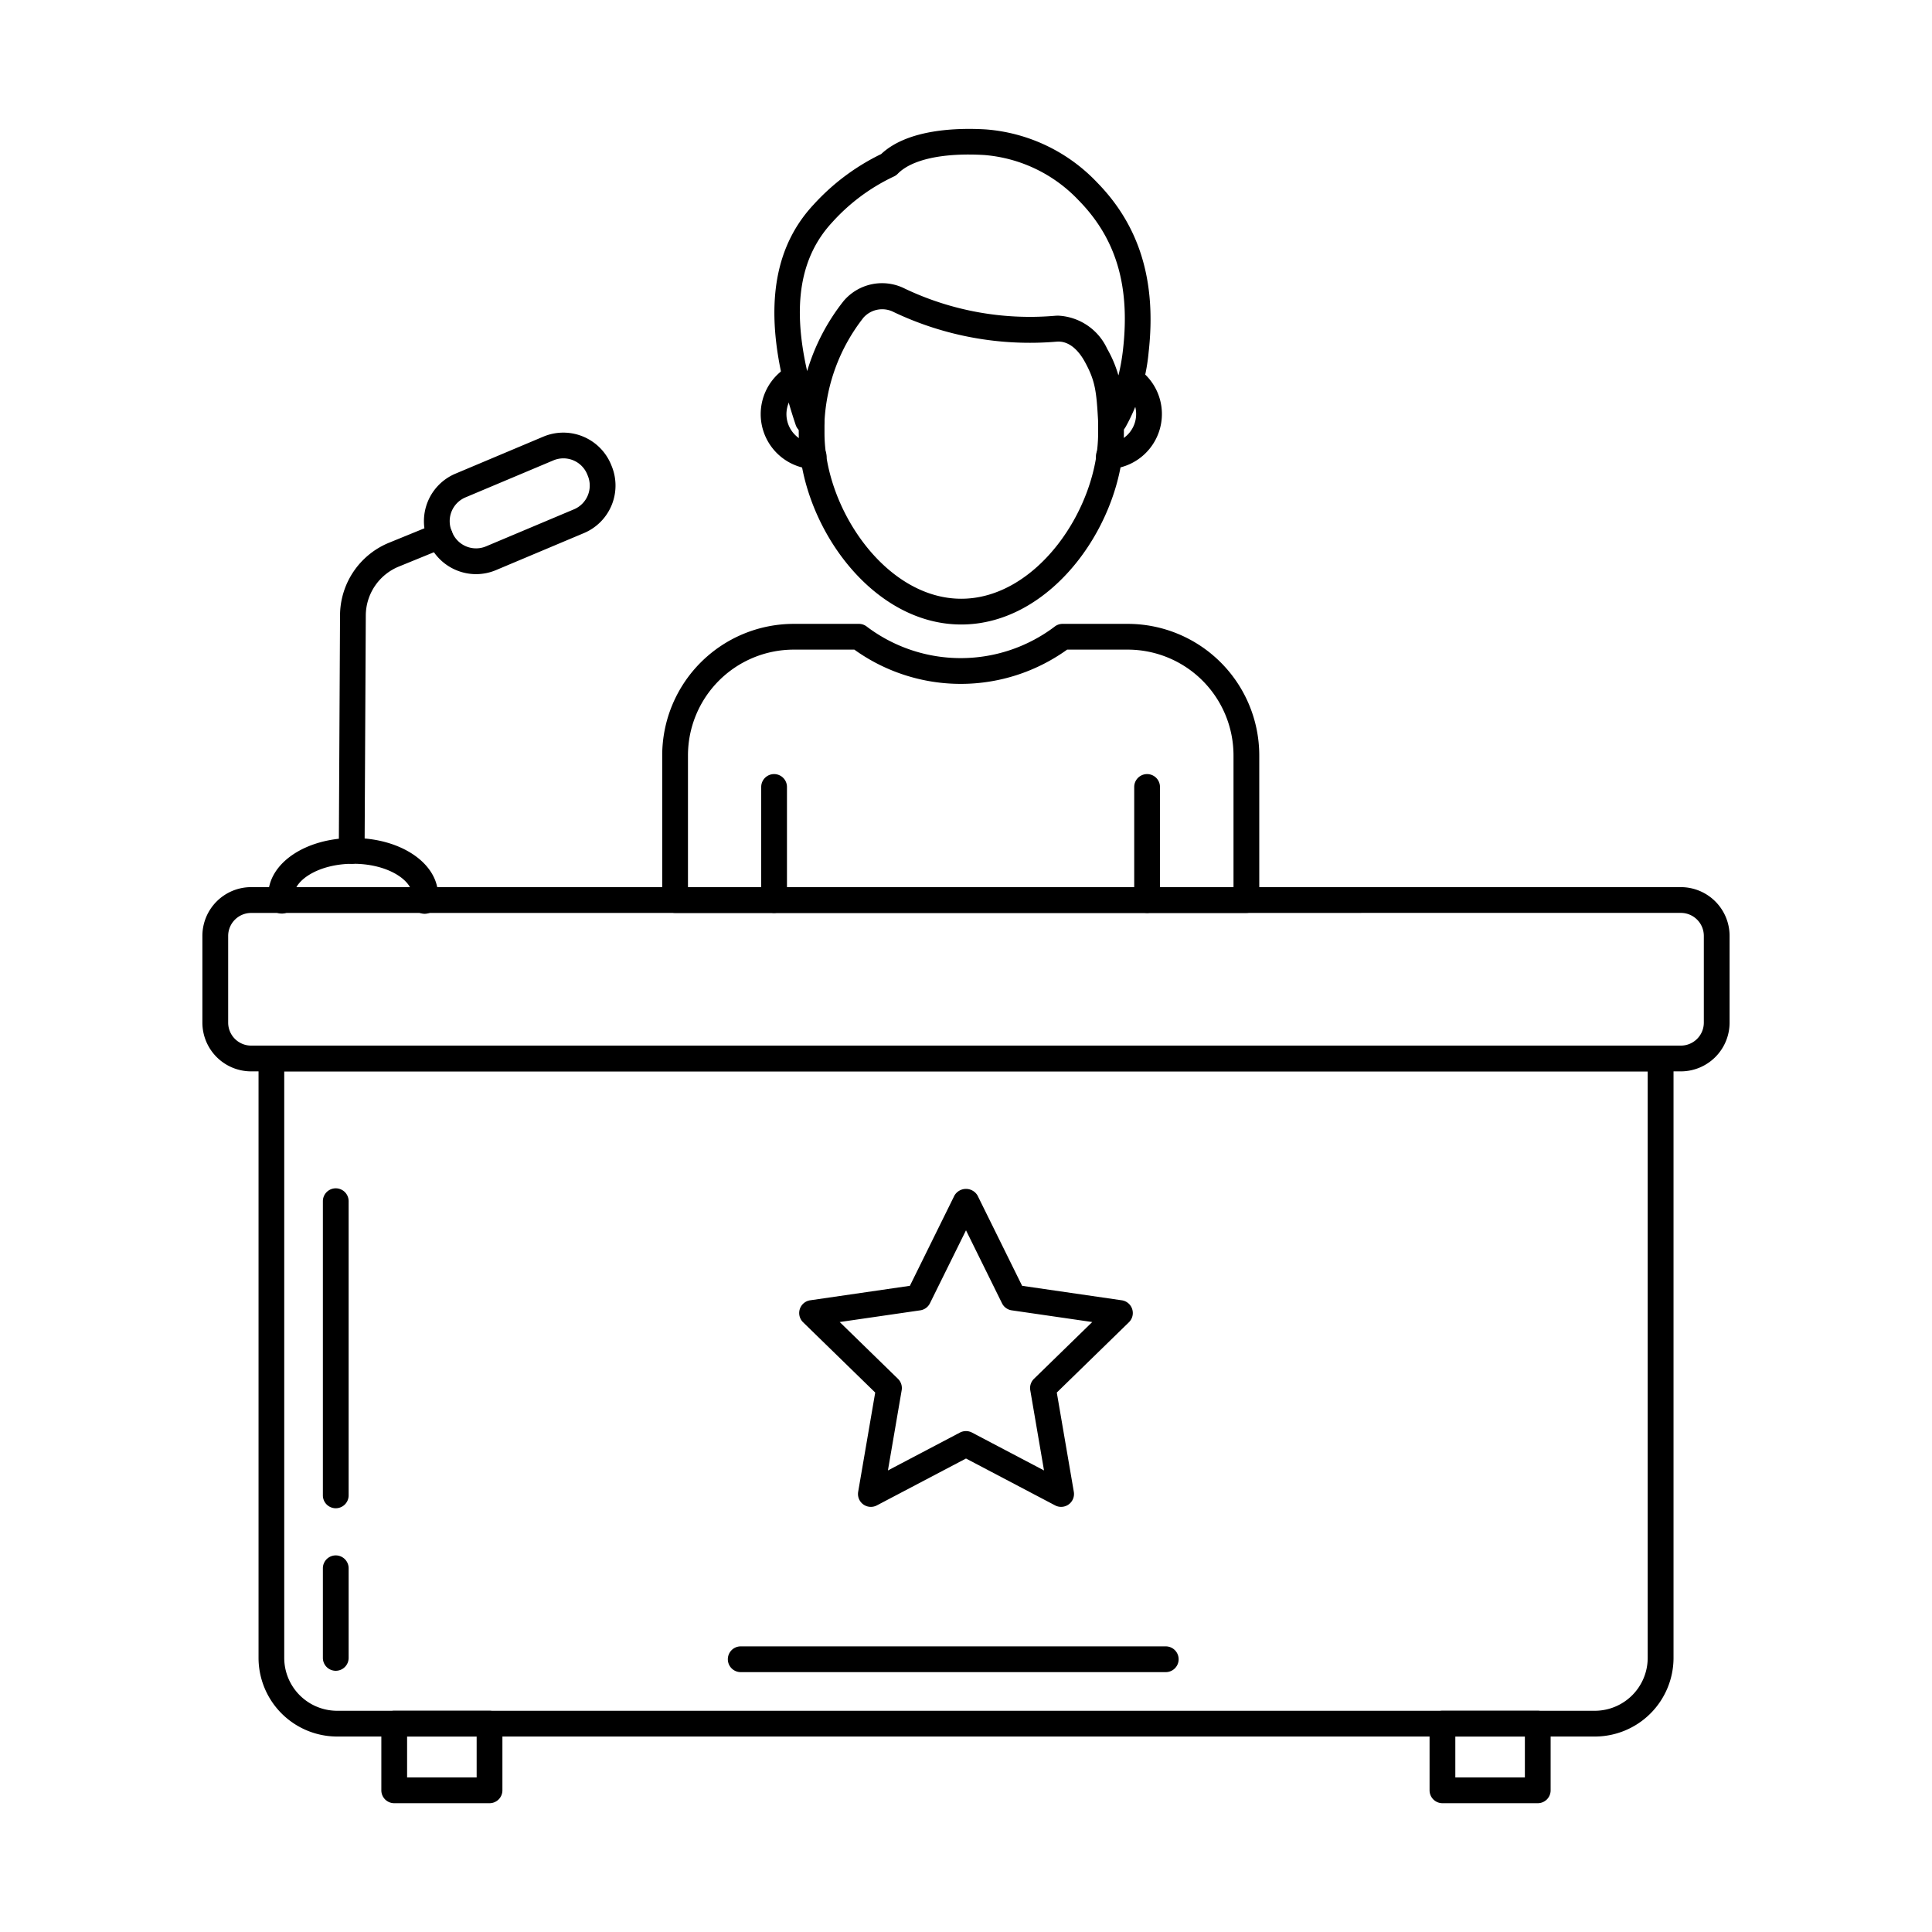 <svg id="Layer_1" height="512" viewBox="0 0 150 150" width="512" xmlns="http://www.w3.org/2000/svg" data-name="Layer 1"><path d="m96.769 70.878h-44.355a1 1 0 0 1 -1-1v-11.235a10.218 10.218 0 0 1 10.206-10.206h5.063a1 1 0 0 1 .637.229 12.095 12.095 0 0 0 14.543 0 1 1 0 0 1 .637-.229h5.063a10.218 10.218 0 0 1 10.206 10.206v11.235a1 1 0 0 1 -1 1zm-43.355-2h42.355v-10.235a8.216 8.216 0 0 0 -8.206-8.206h-4.712a14.157 14.157 0 0 1 -16.519 0h-4.712a8.215 8.215 0 0 0 -8.206 8.206z"/><path d="m60.1 70.879a1 1 0 0 1 -1-1v-8.779a1 1 0 0 1 2 0v8.784a1 1 0 0 1 -1 .995z"/><path d="m89.06 70.879a1 1 0 0 1 -1-1v-8.779a1 1 0 0 1 2 0v8.784a1 1 0 0 1 -1 .995z"/><path d="m130.5 83.181h-111a3.788 3.788 0 0 1 -3.787-3.781v-6.74a3.788 3.788 0 0 1 3.787-3.783h111a3.788 3.788 0 0 1 3.785 3.783v6.74a3.788 3.788 0 0 1 -3.785 3.781zm-111-12.3a1.786 1.786 0 0 0 -1.785 1.783v6.736a1.786 1.786 0 0 0 1.785 1.781h111a1.786 1.786 0 0 0 1.785-1.783v-6.738a1.786 1.786 0 0 0 -1.785-1.783z"/><path d="m123.827 134.824h-97.654a6.112 6.112 0 0 1 -6.1-6.105v-46.538a1 1 0 0 1 1-1h107.859a1 1 0 0 1 1 1v46.538a6.112 6.112 0 0 1 -6.105 6.105zm-101.759-51.643v45.538a4.11 4.11 0 0 0 4.1 4.105h97.654a4.11 4.11 0 0 0 4.105-4.105v-45.538z"/><path d="m27.306 67.061h-.006a1 1 0 0 1 -.995-1.005l.095-18.273a6.121 6.121 0 0 1 3.817-5.65l3.548-1.449a1 1 0 1 1 .756 1.852l-3.548 1.449a4.123 4.123 0 0 0 -2.573 3.808l-.094 18.273a1 1 0 0 1 -1 .995z"/><path d="m36.961 44.577a4.01 4.01 0 0 1 -3.686-2.45l-.047-.112a4 4 0 0 1 2.134-5.24l.388.921-.388-.921 6.827-2.875a4.008 4.008 0 0 1 5.239 2.134l.049.12a4 4 0 0 1 -2.137 5.233l-6.827 2.874a4 4 0 0 1 -1.552.316zm-.824-5.959a2 2 0 0 0 -1.066 2.619l.047.113a2 2 0 0 0 2.62 1.068l6.827-2.875a2 2 0 0 0 1.066-2.619l-.048-.119a2 2 0 0 0 -2.619-1.061z"/><path d="m21.866 70.928a1 1 0 0 1 -.974-.776 2.781 2.781 0 0 1 -.066-.632c0-2.5 2.895-4.459 6.592-4.459s6.592 1.959 6.592 4.459a2.924 2.924 0 0 1 -.047.537 1 1 0 1 1 -1.963-.357 1.138 1.138 0 0 0 .013-.178c0-1.163-1.885-2.459-4.592-2.459s-4.592 1.3-4.592 2.459a.9.9 0 0 0 .015.185 1 1 0 0 1 -.752 1.2.942.942 0 0 1 -.226.021z"/><path d="m38.007 140h-7.4a1 1 0 0 1 -1-1v-5.176a1 1 0 0 1 1-1h7.4a1 1 0 0 1 1 1v5.176a1 1 0 0 1 -1 1zm-6.4-2h5.4v-3.176h-5.4z"/><path d="m119.391 140h-7.4a1 1 0 0 1 -1-1v-5.176a1 1 0 0 1 1-1h7.4a1 1 0 0 1 1 1v5.176a1 1 0 0 1 -1 1zm-6.4-2h5.4v-3.176h-5.4z"/><path d="m63.148 36.421c-.021 0-.04 0-.061 0a4.275 4.275 0 0 1 -1.8-8.02 1 1 0 1 1 .959 1.755 2.275 2.275 0 0 0 .957 4.269 1 1 0 0 1 -.059 2z"/><path d="m86.121 36.417a1 1 0 0 1 -.057-2 2.275 2.275 0 0 0 1.16-4.146 1 1 0 0 1 1.143-1.641 4.275 4.275 0 0 1 -2.188 7.784z"/><path d="m74.632 48.486c-7.106 0-12.618-7.987-12.618-14.857v-.952a1 1 0 1 1 2 0v.952c0 5.823 4.736 12.857 10.618 12.857s10.626-7.034 10.626-12.857v-.952a1 1 0 0 1 2 0v.952c0 6.871-5.515 14.857-12.626 14.857z"/><path d="m63.014 33.678h-.288a1 1 0 0 1 -.946-.678c-2.595-7.72-2.146-13.315 1.374-17.1a17.257 17.257 0 0 1 5.26-3.939c2.079-1.957 5.958-2.042 8.117-1.914a13.305 13.305 0 0 1 8.636 4.107c3.323 3.383 4.635 7.7 4.011 13.207a14.692 14.692 0 0 1 -1.792 5.8 1.05 1.05 0 0 1 -.888.529h-.244a1 1 0 0 1 -.994-.944c-.131-2.354-.212-3.171-1.052-4.689-.34-.613-1.079-1.641-2.2-1.528a24.6 24.6 0 0 1 -12.619-2.3 1.947 1.947 0 0 0 -2.345.428 14.217 14.217 0 0 0 -3.028 8.025 1 1 0 0 1 -1 1.012zm19.151-9.17a4.418 4.418 0 0 1 3.793 2.567 9.218 9.218 0 0 1 .877 2.08 16.121 16.121 0 0 0 .356-2.026c.559-4.936-.537-8.616-3.451-11.582a11.324 11.324 0 0 0 -7.328-3.512c-3.181-.186-5.625.342-6.709 1.455a1 1 0 0 1 -.316.219 15.064 15.064 0 0 0 -4.768 3.544c-2.482 2.672-3.124 6.4-1.952 11.562a16.182 16.182 0 0 1 2.822-5.434 3.91 3.91 0 0 1 4.762-.972 22.607 22.607 0 0 0 11.578 2.115c.112-.01.224-.016.336-.016z"/><path d="m90.509 129.824h-33a1 1 0 0 1 0-2h33a1 1 0 0 1 0 2z"/><path d="m26.068 129.719a1 1 0 0 1 -1-1v-6.958a1 1 0 0 1 2 0v6.958a1 1 0 0 1 -1 1z"/><path d="m26.068 117.1a1 1 0 0 1 -1-1v-22.839a1 1 0 0 1 2 0v22.839a1 1 0 0 1 -1 1z"/><path d="m82.385 116.993a1 1 0 0 1 -.466-.115l-6.919-3.639-6.92 3.639a1 1 0 0 1 -1.452-1.054l1.323-7.707-5.6-5.457a1 1 0 0 1 .555-1.706l7.737-1.124 3.46-7.011a1.04 1.04 0 0 1 1.793 0l3.461 7.011 7.737 1.124a1 1 0 0 1 .555 1.706l-5.6 5.457 1.322 7.707a1 1 0 0 1 -.986 1.169zm-7.385-5.883a1 1 0 0 1 .465.114l5.592 2.941-1.067-6.228a1 1 0 0 1 .287-.885l4.524-4.41-6.252-.908a1 1 0 0 1 -.753-.547l-2.796-5.666-2.8 5.666a1 1 0 0 1 -.753.547l-6.252.908 4.524 4.41a1 1 0 0 1 .287.885l-1.068 6.228 5.592-2.941a1.006 1.006 0 0 1 .47-.114z"/></svg>